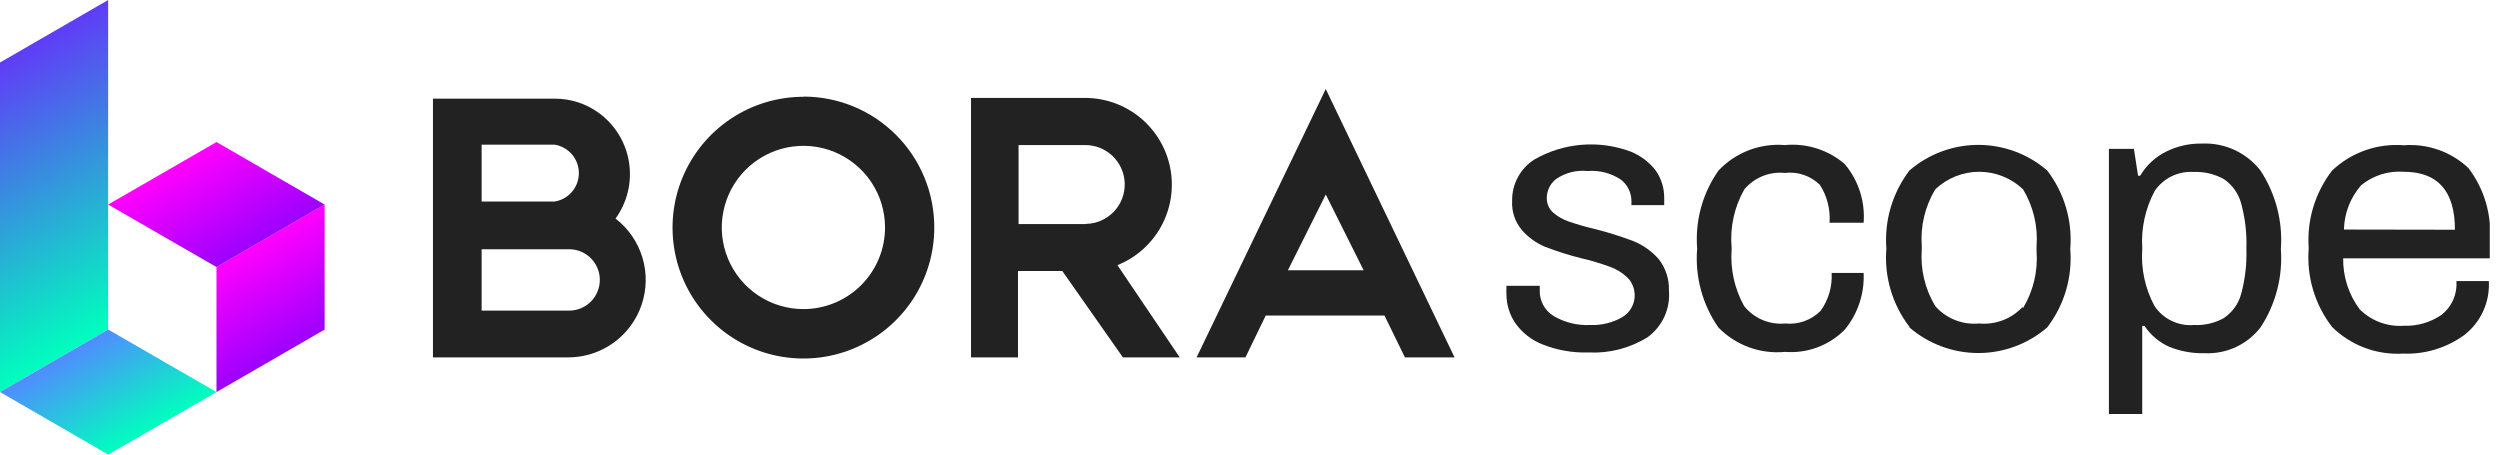 <svg width="132" height="24" viewBox="0 0 132 24" fill="none" xmlns="http://www.w3.org/2000/svg">
<g clip-path="url(#clip0_2_17)">
<path d="M65.76 18.87H63.18L70 4.7L76.8 18.87H74.18L73.1 16.66H66.83L65.76 18.87ZM68 14.27H72L70 10.27L68 14.27Z" fill="#222222"/>
<path d="M32.5 11.54C33.115 10.692 33.372 9.636 33.217 8.6C33.062 7.565 32.506 6.631 31.67 6C30.984 5.484 30.148 5.206 29.29 5.21H22.86V18.87H30C30.854 18.871 31.687 18.604 32.382 18.107C33.077 17.611 33.599 16.909 33.875 16.1C34.151 15.292 34.166 14.417 33.92 13.599C33.673 12.781 33.177 12.061 32.5 11.54V11.54ZM29.29 7.64C29.646 7.698 29.969 7.881 30.203 8.156C30.436 8.431 30.564 8.779 30.564 9.14C30.564 9.501 30.436 9.849 30.203 10.124C29.969 10.399 29.646 10.582 29.29 10.64H25.43V7.64H29.29ZM30 16.4H25.43V13.16H30C30.43 13.147 30.847 13.305 31.16 13.599C31.473 13.894 31.657 14.3 31.67 14.73C31.683 15.16 31.525 15.577 31.231 15.89C30.936 16.203 30.53 16.387 30.1 16.4H30Z" fill="#222222"/>
<path d="M42.43 5.11C41.062 5.108 39.724 5.512 38.586 6.271C37.448 7.03 36.561 8.11 36.037 9.373C35.513 10.637 35.376 12.028 35.643 13.369C35.91 14.711 36.569 15.943 37.538 16.91C38.505 17.876 39.739 18.534 41.081 18.799C42.422 19.064 43.813 18.925 45.076 18.399C46.339 17.873 47.417 16.985 48.175 15.845C48.932 14.706 49.334 13.368 49.33 12V12C49.33 10.17 48.603 8.415 47.309 7.121C46.015 5.827 44.26 5.1 42.43 5.1V5.11ZM42.43 16.32C41.578 16.322 40.744 16.071 40.034 15.599C39.324 15.127 38.77 14.455 38.442 13.669C38.114 12.882 38.026 12.015 38.191 11.179C38.355 10.342 38.764 9.574 39.365 8.969C39.967 8.365 40.734 7.953 41.569 7.785C42.405 7.617 43.272 7.7 44.06 8.024C44.848 8.349 45.523 8.9 45.998 9.607C46.473 10.315 46.728 11.148 46.73 12V12C46.731 12.566 46.621 13.127 46.406 13.65C46.19 14.174 45.874 14.649 45.475 15.051C45.075 15.452 44.601 15.77 44.079 15.988C43.556 16.206 42.996 16.319 42.43 16.32V16.32Z" fill="#222222"/>
<path d="M59 14C59.989 13.603 60.809 12.873 61.318 11.937C61.826 11 61.993 9.915 61.788 8.869C61.583 7.823 61.019 6.882 60.195 6.206C59.37 5.531 58.336 5.165 57.27 5.17H51.27V18.87H53.75V14.31H56.09L59.29 18.87H62.29L59 14ZM57.27 11.83H53.78V7.66H57.25C57.523 7.653 57.795 7.699 58.05 7.797C58.305 7.895 58.539 8.042 58.737 8.23C58.935 8.418 59.094 8.644 59.206 8.893C59.317 9.143 59.378 9.412 59.385 9.685C59.392 9.958 59.346 10.23 59.248 10.485C59.15 10.74 59.003 10.974 58.815 11.172C58.627 11.37 58.401 11.529 58.152 11.641C57.902 11.752 57.633 11.813 57.36 11.82L57.27 11.83Z" fill="#222222"/>
<path d="M11.43 20.7V14.1L17.14 10.8V17.4L11.43 20.7Z" fill="url(#paint0_linear_2_17)"/>
<path d="M0 3.3V20.7L5.71 17.4V0L0 3.3Z" fill="url(#paint1_linear_2_17)"/>
<path d="M11.43 20.7L5.71 17.4L0 20.7L5.71 24L11.43 20.7Z" fill="url(#paint2_linear_2_17)"/>
<path d="M17.14 10.8L11.43 7.5L5.71 10.8L11.43 14.1L17.14 10.8Z" fill="url(#paint3_linear_2_17)"/>
<path d="M81.43 18.18C80.853 17.951 80.356 17.558 80 17.05C79.7 16.6 79.54 16.071 79.54 15.53C79.533 15.42 79.533 15.31 79.54 15.2C79.543 15.163 79.543 15.127 79.54 15.09H81.3V15.29C81.284 15.569 81.344 15.846 81.475 16.093C81.605 16.34 81.801 16.546 82.04 16.69C82.621 17.03 83.288 17.193 83.96 17.16C84.551 17.185 85.136 17.043 85.65 16.75C85.956 16.571 86.178 16.277 86.268 15.934C86.358 15.591 86.308 15.226 86.13 14.92C86.081 14.821 86.013 14.733 85.93 14.66C85.663 14.4 85.342 14.202 84.99 14.08C84.493 13.9 83.985 13.75 83.47 13.63C82.828 13.469 82.197 13.269 81.58 13.03C81.106 12.833 80.685 12.528 80.35 12.14C79.992 11.713 79.809 11.166 79.84 10.61C79.832 10.178 79.934 9.751 80.137 9.37C80.34 8.988 80.637 8.665 81 8.43C81.764 7.988 82.617 7.721 83.497 7.646C84.377 7.572 85.262 7.693 86.09 8C86.615 8.209 87.074 8.554 87.42 9C87.717 9.425 87.875 9.932 87.87 10.45V10.83H86.14V10.65C86.145 10.427 86.098 10.206 86.002 10.005C85.907 9.803 85.766 9.627 85.59 9.49C85.069 9.14 84.445 8.978 83.82 9.03C83.23 8.969 82.637 9.122 82.15 9.46C82 9.58 81.879 9.732 81.796 9.905C81.713 10.078 81.67 10.268 81.67 10.46C81.668 10.603 81.696 10.745 81.753 10.876C81.809 11.007 81.894 11.124 82 11.22C82.246 11.433 82.531 11.596 82.84 11.7C83.299 11.858 83.767 11.991 84.24 12.1C84.918 12.271 85.586 12.482 86.24 12.73C86.75 12.936 87.206 13.258 87.57 13.67C87.946 14.143 88.141 14.736 88.12 15.34C88.16 15.812 88.078 16.286 87.882 16.716C87.686 17.147 87.382 17.52 87 17.8C86.07 18.381 84.985 18.664 83.89 18.61C83.049 18.638 82.211 18.492 81.43 18.18V18.18Z" fill="#222222"/>
<path d="M90.73 17.29C89.884 16.072 89.488 14.598 89.61 13.12C89.495 11.657 89.894 10.199 90.74 9C91.186 8.529 91.732 8.164 92.338 7.932C92.943 7.7 93.594 7.607 94.24 7.66C94.807 7.605 95.379 7.665 95.922 7.837C96.465 8.009 96.968 8.289 97.4 8.66C98.127 9.522 98.486 10.636 98.4 11.76H96.6C96.651 11.056 96.472 10.354 96.09 9.76C95.848 9.523 95.557 9.344 95.237 9.235C94.916 9.126 94.576 9.09 94.24 9.13C93.839 9.09 93.435 9.148 93.062 9.299C92.689 9.451 92.359 9.692 92.1 10C91.568 10.934 91.334 12.009 91.43 13.08V13.16C91.352 14.203 91.582 15.246 92.09 16.16C92.346 16.48 92.677 16.731 93.054 16.892C93.431 17.052 93.842 17.117 94.25 17.08C94.594 17.116 94.941 17.075 95.266 16.959C95.591 16.843 95.887 16.655 96.13 16.41C96.547 15.83 96.752 15.123 96.71 14.41H98.4C98.45 15.499 98.094 16.569 97.4 17.41C96.991 17.822 96.498 18.14 95.954 18.342C95.41 18.544 94.829 18.625 94.25 18.58C93.604 18.642 92.953 18.558 92.344 18.335C91.734 18.111 91.183 17.755 90.73 17.29V17.29Z" fill="#222222"/>
<path d="M100.82 17.26C99.914 16.079 99.479 14.604 99.6 13.12C99.489 11.644 99.923 10.178 100.82 9C101.831 8.129 103.121 7.65 104.455 7.65C105.789 7.65 107.079 8.129 108.09 9C108.999 10.184 109.433 11.663 109.31 13.15C109.431 14.634 108.996 16.109 108.09 17.29C107.079 18.161 105.789 18.64 104.455 18.64C103.121 18.64 101.831 18.161 100.82 17.29V17.26ZM106.82 16.26C107.362 15.358 107.61 14.309 107.53 13.26V13C107.61 11.951 107.362 10.902 106.82 10C106.195 9.403 105.364 9.07 104.5 9.07C103.636 9.07 102.805 9.403 102.18 10C101.638 10.902 101.39 11.951 101.47 13V13.16C101.39 14.209 101.638 15.258 102.18 16.16C102.466 16.486 102.826 16.739 103.229 16.899C103.633 17.059 104.068 17.121 104.5 17.08C104.92 17.119 105.344 17.062 105.739 16.913C106.134 16.764 106.49 16.527 106.78 16.22L106.82 16.26Z" fill="#222222"/>
<path d="M111.35 7.86H112.67L112.89 9.28H113C113.325 8.728 113.805 8.283 114.38 8C114.968 7.711 115.616 7.567 116.27 7.58C116.859 7.555 117.446 7.67 117.982 7.917C118.517 8.164 118.986 8.536 119.35 9C120.157 10.227 120.537 11.685 120.43 13.15C120.536 14.607 120.16 16.058 119.36 17.28C119.017 17.726 118.571 18.083 118.062 18.322C117.552 18.56 116.992 18.672 116.43 18.65C115.78 18.668 115.133 18.552 114.53 18.31C114.002 18.072 113.552 17.691 113.23 17.21H113.11V21.86H111.35V7.86ZM117.45 16.77C117.88 16.473 118.192 16.034 118.33 15.53C118.538 14.768 118.633 13.979 118.61 13.19V13.11C118.637 12.307 118.542 11.505 118.33 10.73C118.189 10.219 117.874 9.774 117.44 9.47C116.951 9.191 116.393 9.056 115.83 9.08C115.429 9.052 115.028 9.13 114.667 9.305C114.305 9.481 113.996 9.748 113.77 10.08C113.276 10.999 113.047 12.038 113.11 13.08V13.16C113.038 14.201 113.264 15.242 113.76 16.16C113.985 16.496 114.295 16.766 114.659 16.941C115.023 17.117 115.427 17.193 115.83 17.16C116.395 17.189 116.957 17.057 117.45 16.78V16.77Z" fill="#222222"/>
<path d="M123.14 17.27C122.222 16.087 121.78 14.603 121.9 13.11C121.792 11.634 122.234 10.17 123.14 9C123.642 8.526 124.238 8.163 124.889 7.934C125.54 7.705 126.232 7.615 126.92 7.67C127.541 7.622 128.164 7.704 128.751 7.911C129.339 8.117 129.876 8.444 130.33 8.87C131.178 9.981 131.581 11.368 131.46 12.76V13.64H123.72C123.705 14.608 124.011 15.554 124.59 16.33C124.894 16.633 125.259 16.868 125.661 17.018C126.063 17.168 126.492 17.23 126.92 17.2C127.632 17.227 128.333 17.023 128.92 16.62C129.185 16.409 129.395 16.137 129.531 15.827C129.667 15.517 129.725 15.178 129.7 14.84H131.41C131.441 15.379 131.342 15.918 131.121 16.41C130.9 16.903 130.563 17.335 130.14 17.67C129.199 18.365 128.049 18.718 126.88 18.67C126.193 18.71 125.506 18.607 124.862 18.366C124.218 18.125 123.631 17.751 123.14 17.27V17.27ZM129.62 12.13C129.62 10.09 128.72 9.07 126.92 9.07C126.107 9.009 125.301 9.264 124.67 9.78C124.101 10.429 123.779 11.257 123.76 12.12L129.62 12.13Z" fill="#222222"/>
</g>
<defs>
<linearGradient id="paint0_linear_2_17" x1="12.86" y1="13.28" x2="15.71" y2="18.23" gradientUnits="userSpaceOnUse">
<stop stop-color="#FF00FF"/>
<stop offset="1" stop-color="#9D00FF"/>
</linearGradient>
<linearGradient id="paint1_linear_2_17" x1="6.62" y1="16.88" x2="-0.91" y2="3.82" gradientUnits="userSpaceOnUse">
<stop stop-color="#00FFBE"/>
<stop offset="1" stop-color="#603CF7"/>
</linearGradient>
<linearGradient id="paint2_linear_2_17" x1="7.14" y1="23.18" x2="4.29" y2="18.23" gradientUnits="userSpaceOnUse">
<stop stop-color="#00FFBE"/>
<stop offset="1" stop-color="#508CFF"/>
</linearGradient>
<linearGradient id="paint3_linear_2_17" x1="10" y1="8.33" x2="12.86" y2="13.28" gradientUnits="userSpaceOnUse">
<stop stop-color="#FF00FF"/>
<stop offset="1" stop-color="#9D00FF"/>
</linearGradient>
<clipPath id="clip0_2_17">
<rect width="131.46" height="24" fill="white"/>
</clipPath>
</defs>
</svg>
